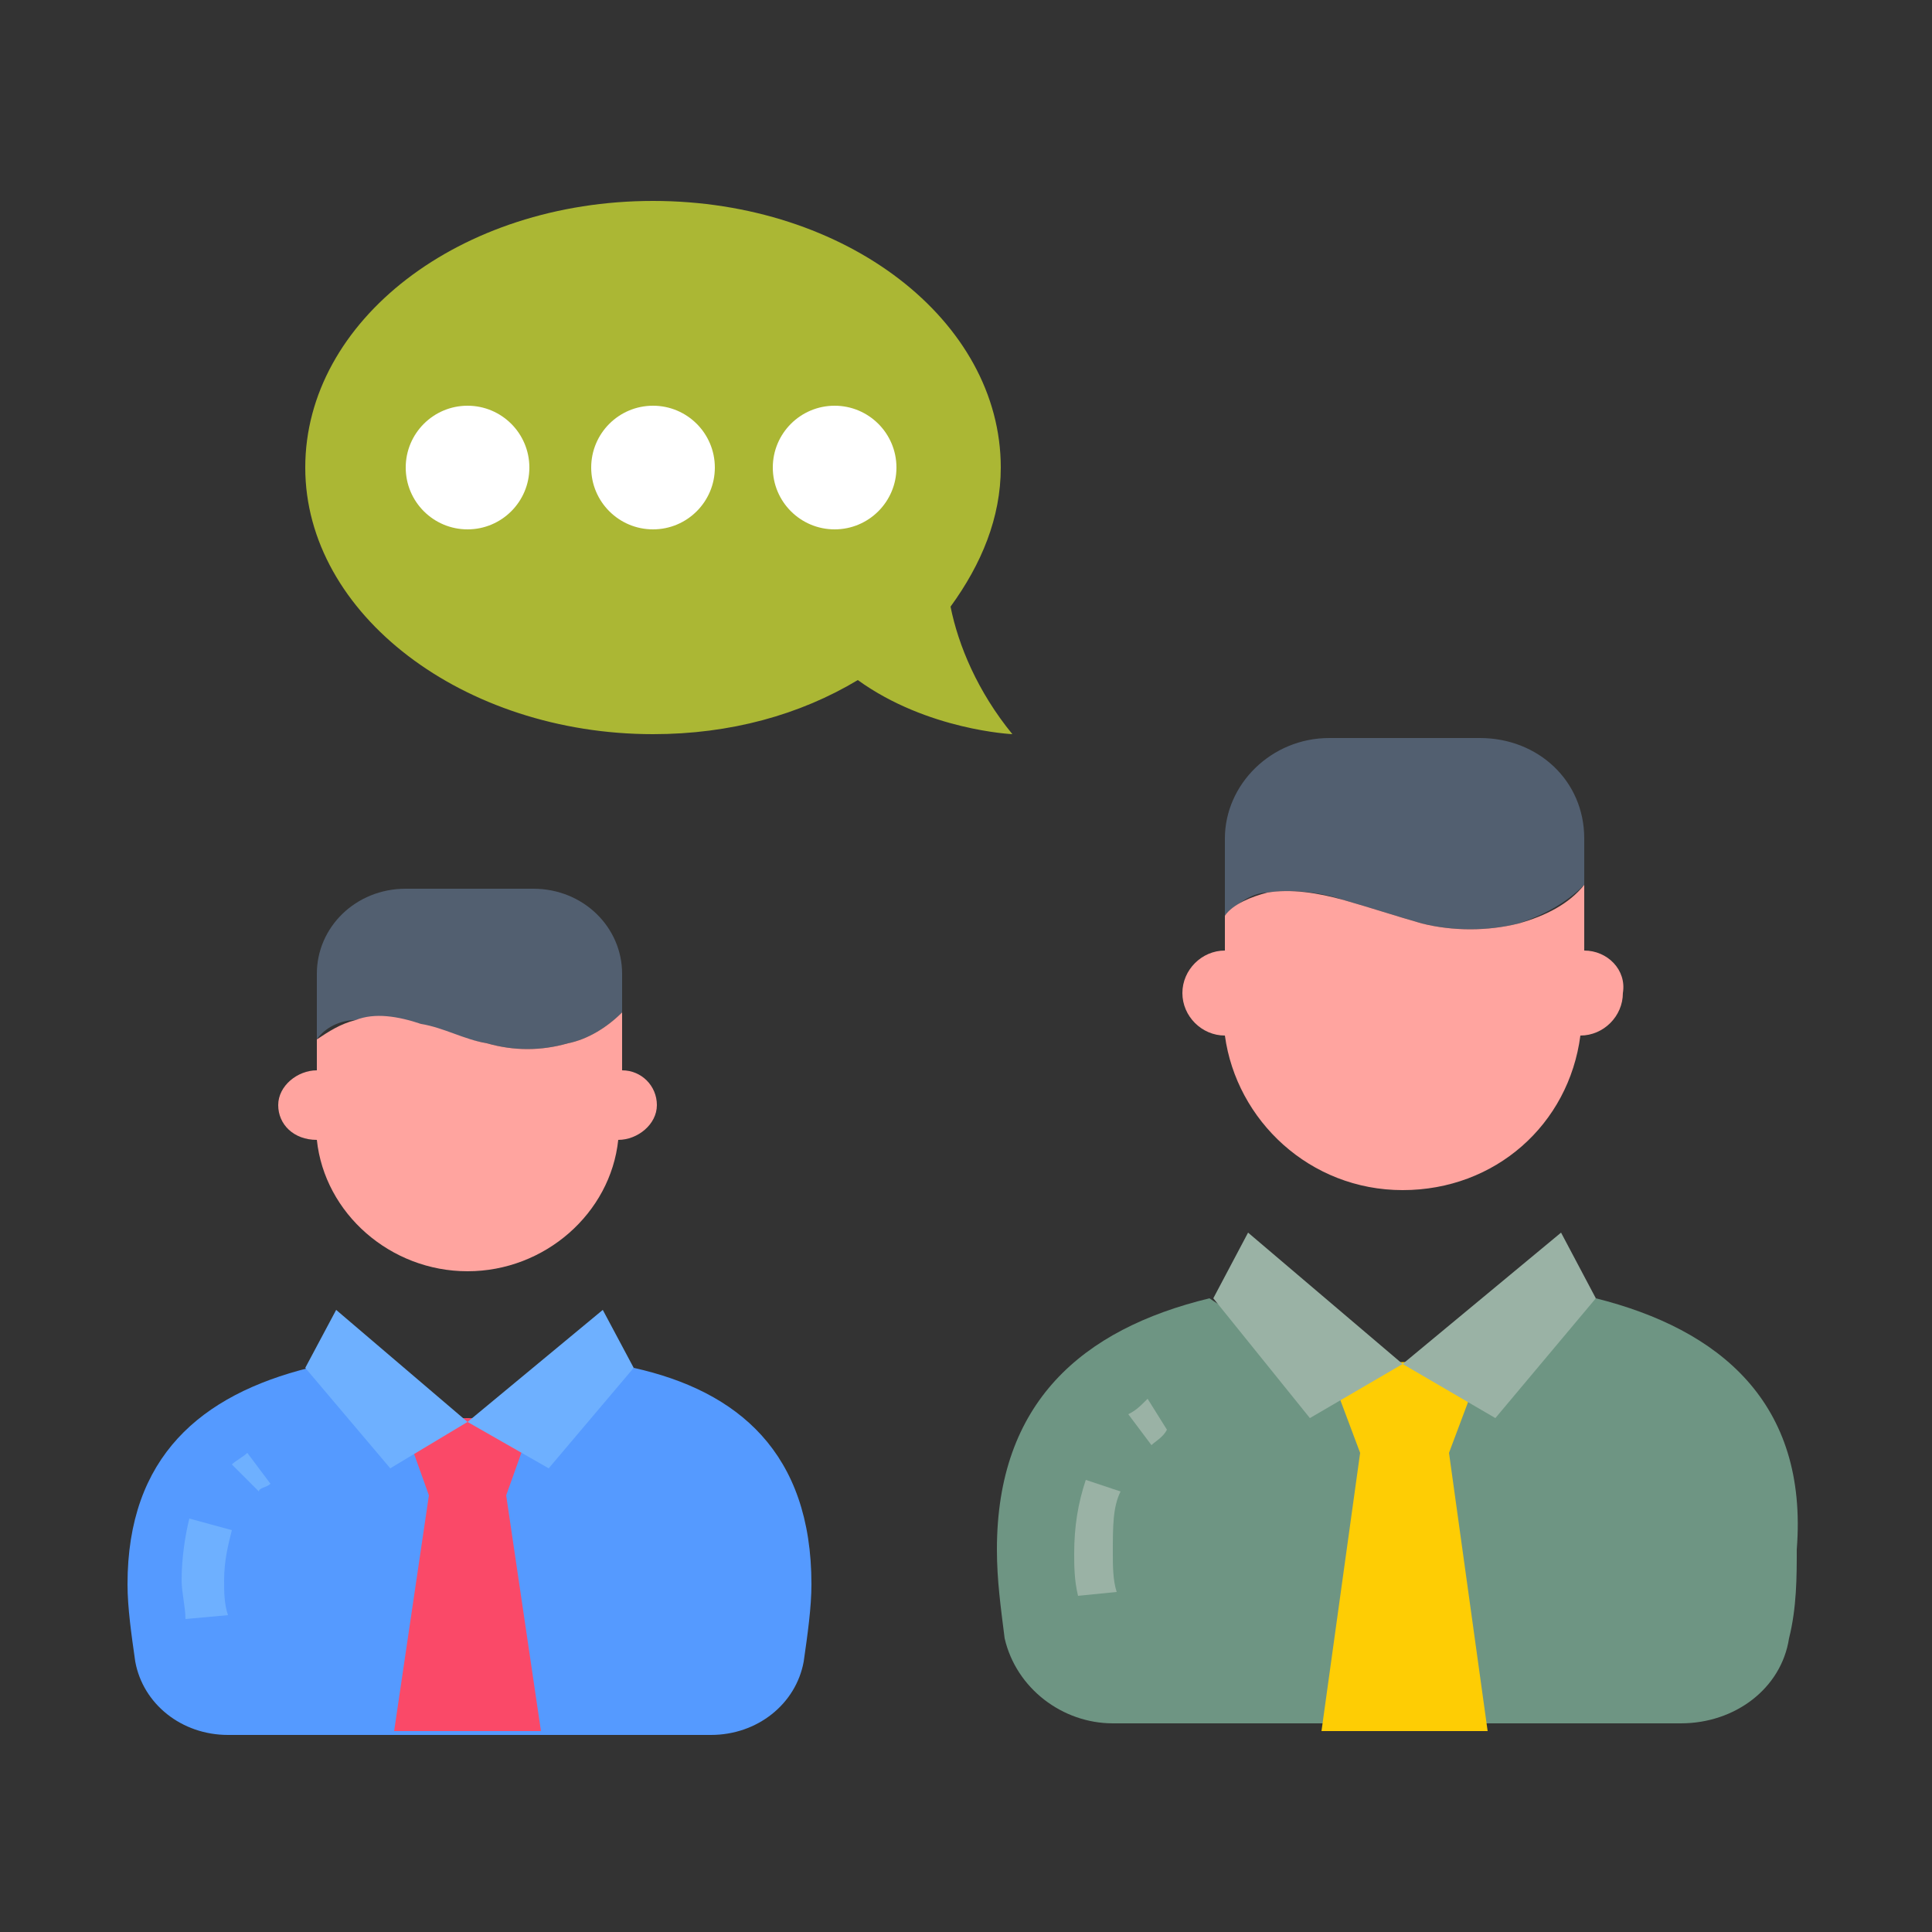 <?xml version="1.0" encoding="utf-8"?>
<!-- Generator: Adobe Illustrator 18.0.0, SVG Export Plug-In . SVG Version: 6.00 Build 0)  -->
<!DOCTYPE svg PUBLIC "-//W3C//DTD SVG 1.1//EN" "http://www.w3.org/Graphics/SVG/1.1/DTD/svg11.dtd">
<svg version="1.1" id="Layer_1" xmlns="http://www.w3.org/2000/svg" xmlns:xlink="http://www.w3.org/1999/xlink" x="0px" y="0px"
	 viewBox="0 0 50 50" enable-background="new 0 0 50 50" xml:space="preserve">
<rect x="0" y="0" width="50" height="50" fill="#333333" stroke="none"/>
<g>
	<g>
		<g>
			<path fill="#ABB734" d="M26.2,19c0,0-2.2-0.1-4-1.4c-1.5,0.9-3.3,1.4-5.3,1.4c-4.9,0-9-3.1-9-6.9s4-6.9,9-6.9s9,3.1,9,6.9
				c0,1.3-0.5,2.5-1.3,3.6C24.8,16.7,25.3,17.9,26.2,19z"/>
		</g>
		<g>
			<g>
				<circle fill="#FFFFFF" cx="12.1" cy="12.1" r="1.6"/>
			</g>
			<g>
				<circle fill="#FFFFFF" cx="16.9" cy="12.1" r="1.6"/>
			</g>
			<g>
				<circle fill="#FFFFFF" cx="21.6" cy="12.1" r="1.6"/>
			</g>
		</g>
	</g>
	<g>
		<path fill="#559AFF" d="M16.4,35.4l-4.2,2.8L8,35.4c-2.8,0.7-4.7,2.3-4.7,5.6c0,0.6,0.1,1.3,0.2,2c0.2,1.1,1.2,1.9,2.4,1.9h12.5
			c1.2,0,2.2-0.8,2.4-1.9c0.1-0.7,0.2-1.4,0.2-2C21,37.6,19.1,36,16.4,35.4z"/>
	</g>
	<g>
		<g>
			<path fill="#6EB0FF" d="M6.7,38.6L6,37.9c0.1-0.1,0.3-0.2,0.4-0.3L7,38.4C6.9,38.5,6.7,38.5,6.7,38.6z"/>
		</g>
		<g>
			<path fill="#6EB0FF" d="M4.8,41.9c0-0.3-0.1-0.7-0.1-1c0-0.6,0.1-1.2,0.2-1.6L6,39.6c-0.1,0.4-0.2,0.8-0.2,1.3
				c0,0.3,0,0.6,0.1,0.9L4.8,41.9z"/>
		</g>
	</g>
	<g>
		<g>
			<path fill="#FA4968" d="M14,44.8l-0.9-6.1l0.5-1.4c0-0.8-3-0.8-3,0l0.5,1.4l-0.9,6.1H14z"/>
		</g>
	</g>
	<g>
		<polygon fill="#6EB0FF" points="15.6,33.9 12.1,36.8 14.2,38 16.4,35.4 		"/>
	</g>
	<g>
		<polygon fill="#6EB0FF" points="8.7,33.9 12.1,36.8 10.1,38 7.9,35.4 		"/>
	</g>
	<g>
		<path fill="#FFFFFF" d="M14.2,38"/>
	</g>
	<g>
		<path fill="#525F70" d="M9.2,26.4c0.6-0.1,1.2,0,1.7,0.1c0.6,0.2,1.1,0.4,1.7,0.5c0.7,0.2,1.4,0.2,2.1,0c0.5-0.1,1-0.4,1.4-0.8v-1
			c0-1.2-1-2.2-2.3-2.2h-3.3c-1.3,0-2.3,1-2.3,2.2v1.7C8.4,26.6,8.8,26.4,9.2,26.4z"/>
	</g>
	<g>
		<path fill="#FFA49F" d="M16.1,27.7v-1.5c-0.4,0.4-0.9,0.7-1.4,0.8c-0.7,0.2-1.4,0.2-2.1,0c-0.6-0.1-1.1-0.4-1.7-0.5
			c-0.6-0.2-1.2-0.3-1.7-0.1c-0.4,0.1-0.7,0.3-1,0.5v0.8c-0.5,0-1,0.4-1,0.9s0.4,0.9,1,0.9l0,0c0.2,1.9,1.9,3.4,3.9,3.4
			s3.7-1.5,3.9-3.4l0,0c0.5,0,1-0.4,1-0.9C17,28.1,16.6,27.7,16.1,27.7z"/>
	</g>
	<g>
		<path fill="#6E9583" d="M41.3,33.6l-5,3.3l-5-3.3c-3.3,0.8-5.5,2.7-5.5,6.5c0,0.8,0.1,1.5,0.2,2.3c0.3,1.3,1.5,2.2,2.8,2.2h14.7
			c1.4,0,2.6-0.9,2.8-2.2c0.2-0.8,0.2-1.6,0.2-2.3C46.8,36.3,44.5,34.4,41.3,33.6z"/>
	</g>
	<g>
		<g>
			<path fill="#FECD04" d="M38.5,44.8l-1-7.2l0.6-1.6c0-1-3.5-1-3.5,0l0.6,1.6l-1,7.2H38.5z"/>
		</g>
	</g>
	<g>
		<g>
			<path fill="#9AB2A5" d="M29.8,37.4l-0.6-0.8c0.2-0.1,0.3-0.2,0.5-0.4l0.5,0.8C30.1,37.2,29.9,37.3,29.8,37.4z"/>
		</g>
		<g>
			<path fill="#9AB2A5" d="M27.9,41.3c-0.1-0.4-0.1-0.8-0.1-1.1c0-0.7,0.1-1.3,0.3-1.9l0.9,0.3c-0.2,0.4-0.2,0.9-0.2,1.6
				c0,0.3,0,0.7,0.1,1L27.9,41.3z"/>
		</g>
	</g>
	<g>
		<polygon fill="#9AB2A5" points="40.4,31.9 36.3,35.3 38.7,36.7 41.3,33.6 		"/>
	</g>
	<g>
		<polygon fill="#9AB2A5" points="32.3,31.9 36.3,35.3 33.9,36.7 31.4,33.6 		"/>
	</g>
	<g>
		<path fill="#FFFFFF" d="M38.7,36.7"/>
	</g>
	<g>
		<path fill="#525F70" d="M32.8,23.1c0.7-0.1,1.4,0,2,0.2c0.7,0.2,1.3,0.4,2,0.6c0.8,0.2,1.7,0.2,2.5,0c0.6-0.2,1.2-0.5,1.7-1v-1.2
			c0-1.5-1.2-2.6-2.7-2.6h-3.9c-1.5,0-2.7,1.2-2.7,2.6v2C32,23.4,32.4,23.1,32.8,23.1z"/>
	</g>
	<g>
		<path fill="#FFA49F" d="M41,24.6v-1.7c-0.4,0.5-1,0.8-1.7,1c-0.8,0.2-1.7,0.2-2.5,0c-0.7-0.2-1.3-0.4-2-0.6s-1.4-0.3-2-0.2
			c-0.4,0.1-0.9,0.3-1.1,0.6v0.9c-0.6,0-1.1,0.5-1.1,1.1s0.5,1.1,1.1,1.1l0,0c0.3,2.2,2.2,4,4.6,4s4.3-1.7,4.6-4l0,0
			c0.6,0,1.1-0.5,1.1-1.1C42.1,25.1,41.6,24.6,41,24.6z"/>
	</g>
</g>
</svg>
